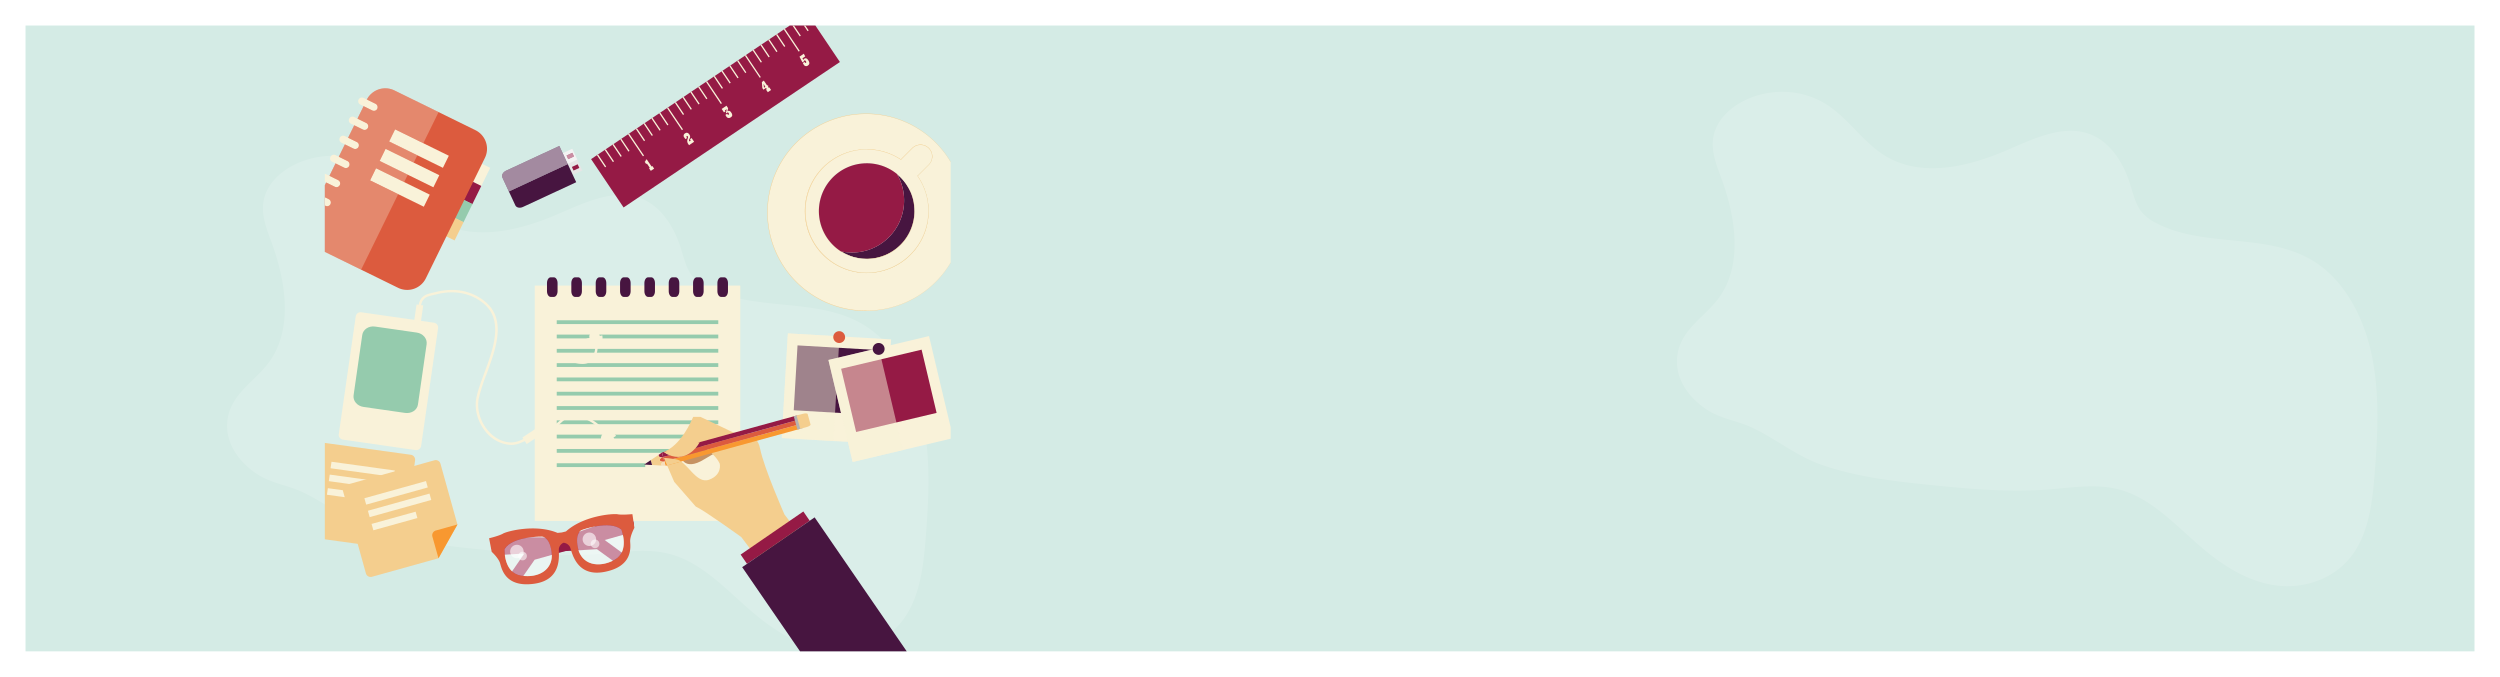 <svg xmlns="http://www.w3.org/2000/svg" xmlns:xlink="http://www.w3.org/1999/xlink" width="1470" height="398" viewBox="0 0 1470 398">
  <defs>
    <filter id="Rectangle_1880" x="0" y="0" width="1470" height="398" filterUnits="userSpaceOnUse">
      <feOffset input="SourceAlpha"/>
      <feGaussianBlur stdDeviation="5" result="blur"/>
      <feFlood flood-opacity="0.2"/>
      <feComposite operator="in" in2="blur"/>
      <feComposite in="SourceGraphic"/>
    </filter>
    <clipPath id="clip-path">
      <rect id="Rectangle_2012" data-name="Rectangle 2012" width="368" height="368"/>
    </clipPath>
  </defs>
  <g id="عرض_سعر" data-name="عرض سعر" transform="translate(-3667 -3005)">
    <g transform="matrix(1, 0, 0, 1, 3667, 3005)" filter="url(#Rectangle_1880)">
      <rect id="Rectangle_1880-2" data-name="Rectangle 1880" width="1440" height="368" transform="translate(15 15)" fill="rgba(87,176,154,0.25)"/>
    </g>
    <path id="Path_47357" data-name="Path 47357" d="M74.366,178.385c14.5-19.893,9.713-48.288,1.333-70.911-2.807-7.573-6-15.583-4.54-23.822,1.777-10.072,10.132-17.619,18.815-21.73,15.831-7.491,34.531-6.3,48.692,3.144,12.22,8.147,20.822,21.685,33.28,29.443,20.848,12.979,47.914,7.18,71.118-2.729,16.416-7.01,34.4-16.038,50.4-9.565,11.257,4.555,18.838,16.149,22.826,28.543,1.926,5.984,3.274,12.479,7.11,17.164a26.245,26.245,0,0,0,8.395,6.347c28.288,14.812,64.675,5.555,92.1,22.082,18.515,11.161,30.039,32.821,34.828,55.591s3.6,46.807,1.7,70.433c-1.355,16.79-3.5,34.731-13.594,47.925-10.676,13.953-28.569,19.5-44.57,17.312s-30.343-11.087-42.9-21.678c-15.69-13.239-30.136-29.854-49.662-34.876-13.3-3.422-27.425-1-41.249.07-23.107,1.785-46.133-.27-69.018-2.592-21.907-2.222-43.967-4.7-64.715-11.987-14.683-5.155-26.322-14.9-40.145-21.556-9.01-4.34-18.923-5.347-27.4-10.954C56.7,237.134,47.237,224.9,50.307,210.216,53.207,196.263,66.671,188.942,74.366,178.385Z" transform="translate(3750.826 3039.599)" fill="#fff" opacity="0.15"/>
    <g id="hg" transform="translate(3858 3020)">
      <g id="Group_40384" data-name="Group 40384" clip-path="url(#clip-path)">
        <g id="Group_40337" data-name="Group 40337" transform="translate(156.551 -6.974)">
          <rect id="Rectangle_1954" data-name="Rectangle 1954" width="153.275" height="34.259" transform="translate(0 85.527) rotate(-33.916)" fill="#951a45"/>
          <g id="Group_40310" data-name="Group 40310" transform="translate(3.434 82.784)">
            <rect id="Rectangle_1955" data-name="Rectangle 1955" width="0.766" height="8.611" transform="matrix(0.83, -0.558, 0.558, 0.83, 0, 0.427)" fill="#f9f2d9"/>
          </g>
          <g id="Group_40311" data-name="Group 40311" transform="translate(8.026 79.703)">
            <rect id="Rectangle_1956" data-name="Rectangle 1956" width="0.766" height="8.611" transform="matrix(0.829, -0.559, 0.559, 0.829, 0, 0.428)" fill="#f9f2d9"/>
          </g>
          <g id="Group_40312" data-name="Group 40312" transform="translate(12.588 76.629)">
            <rect id="Rectangle_1957" data-name="Rectangle 1957" width="0.766" height="8.611" transform="matrix(0.829, -0.559, 0.559, 0.829, 0, 0.428)" fill="#f9f2d9"/>
          </g>
          <g id="Group_40313" data-name="Group 40313" transform="translate(17.163 73.56)">
            <path id="Path_47218" data-name="Path 47218" d="M572.354,224.44l-.643.429L566.9,217.7l.644-.4Z" transform="translate(-566.9 -217.3)" fill="#f9f2d9"/>
          </g>
          <g id="Group_40314" data-name="Group 40314" transform="translate(21.722 70.47)">
            <rect id="Rectangle_1958" data-name="Rectangle 1958" width="0.766" height="15.689" transform="matrix(0.828, -0.56, 0.56, 0.828, 0, 0.429)" fill="#f9f2d9"/>
          </g>
          <g id="Group_40315" data-name="Group 40315" transform="translate(26.321 67.395)">
            <rect id="Rectangle_1959" data-name="Rectangle 1959" width="0.766" height="8.611" transform="translate(0 0.427) rotate(-33.89)" fill="#f9f2d9"/>
          </g>
          <g id="Group_40316" data-name="Group 40316" transform="translate(30.916 64.305)">
            <rect id="Rectangle_1960" data-name="Rectangle 1960" width="0.766" height="8.611" transform="translate(0 0.427) rotate(-33.862)" fill="#f9f2d9"/>
          </g>
          <g id="Group_40317" data-name="Group 40317" transform="translate(35.479 61.229)">
            <rect id="Rectangle_1961" data-name="Rectangle 1961" width="0.766" height="8.611" transform="translate(0 0.427) rotate(-33.911)" fill="#f9f2d9"/>
          </g>
          <g id="Group_40318" data-name="Group 40318" transform="translate(40.061 58.135)">
            <rect id="Rectangle_1962" data-name="Rectangle 1962" width="0.766" height="8.611" transform="translate(0 0.427) rotate(-33.878)" fill="#f9f2d9"/>
          </g>
          <g id="Group_40319" data-name="Group 40319" transform="translate(44.631 55.067)">
            <rect id="Rectangle_1963" data-name="Rectangle 1963" width="0.766" height="15.689" transform="matrix(0.828, -0.56, 0.56, 0.828, 0, 0.429)" fill="#f9f2d9"/>
          </g>
          <g id="Group_40320" data-name="Group 40320" transform="translate(49.241 51.976)">
            <rect id="Rectangle_1964" data-name="Rectangle 1964" width="0.766" height="8.611" transform="matrix(0.83, -0.558, 0.558, 0.83, 0, 0.427)" fill="#f9f2d9"/>
          </g>
          <g id="Group_40321" data-name="Group 40321" transform="translate(53.808 48.921)">
            <rect id="Rectangle_1965" data-name="Rectangle 1965" width="0.766" height="8.611" transform="matrix(0.829, -0.559, 0.559, 0.829, 0, 0.428)" fill="#f9f2d9"/>
          </g>
          <g id="Group_40322" data-name="Group 40322" transform="translate(58.392 45.825)">
            <rect id="Rectangle_1966" data-name="Rectangle 1966" width="0.766" height="8.611" transform="translate(0 0.427) rotate(-33.911)" fill="#f9f2d9"/>
          </g>
          <g id="Group_40323" data-name="Group 40323" transform="translate(62.963 42.754)">
            <rect id="Rectangle_1967" data-name="Rectangle 1967" width="0.766" height="8.611" transform="translate(0 0.427) rotate(-33.911)" fill="#f9f2d9"/>
          </g>
          <g id="Group_40324" data-name="Group 40324" transform="translate(67.555 39.672)">
            <rect id="Rectangle_1968" data-name="Rectangle 1968" width="0.766" height="15.689" transform="translate(0 0.427) rotate(-33.87)" fill="#f9f2d9"/>
          </g>
          <g id="Group_40325" data-name="Group 40325" transform="translate(72.136 36.605)">
            <path id="Path_47219" data-name="Path 47219" d="M751.724,103.84l-.643.429-4.78-7.14.613-.429Z" transform="translate(-746.3 -96.7)" fill="#f9f2d9"/>
          </g>
          <g id="Group_40326" data-name="Group 40326" transform="translate(76.668 33.51)">
            <rect id="Rectangle_1969" data-name="Rectangle 1969" width="0.766" height="8.611" transform="matrix(0.828, -0.56, 0.56, 0.828, 0, 0.429)" fill="#f9f2d9"/>
          </g>
          <g id="Group_40327" data-name="Group 40327" transform="translate(81.291 30.439)">
            <rect id="Rectangle_1970" data-name="Rectangle 1970" width="0.766" height="8.611" transform="matrix(0.829, -0.559, 0.559, 0.829, 0, 0.428)" fill="#f9f2d9"/>
          </g>
          <g id="Group_40328" data-name="Group 40328" transform="translate(85.864 27.351)">
            <path id="Path_47220" data-name="Path 47220" d="M796.524,73.67l-.613.429-4.811-7.17.613-.429Z" transform="translate(-791.1 -66.5)" fill="#f9f2d9"/>
          </g>
          <g id="Group_40329" data-name="Group 40329" transform="translate(90.43 24.287)">
            <path id="Path_47221" data-name="Path 47221" d="M815.377,69.523l-.613.4L806,56.929l.644-.429Z" transform="translate(-806 -56.5)" fill="#f9f2d9"/>
          </g>
          <g id="Group_40330" data-name="Group 40330" transform="translate(95.026 21.192)">
            <path id="Path_47222" data-name="Path 47222" d="M826.424,53.57l-.613.429L821,46.829l.613-.429Z" transform="translate(-821 -46.4)" fill="#f9f2d9"/>
          </g>
          <g id="Group_40331" data-name="Group 40331" transform="translate(99.603 18.117)">
            <rect id="Rectangle_1971" data-name="Rectangle 1971" width="0.766" height="8.611" transform="translate(0 0.427) rotate(-33.898)" fill="#f9f2d9"/>
          </g>
          <g id="Group_40332" data-name="Group 40332" transform="translate(104.17 15.019)">
            <rect id="Rectangle_1972" data-name="Rectangle 1972" width="0.766" height="8.611" transform="translate(0 0.427) rotate(-33.903)" fill="#f9f2d9"/>
          </g>
          <g id="Group_40333" data-name="Group 40333" transform="translate(108.761 11.966)">
            <rect id="Rectangle_1973" data-name="Rectangle 1973" width="0.766" height="8.611" transform="translate(0 0.427) rotate(-33.874)" fill="#f9f2d9"/>
          </g>
          <g id="Group_40334" data-name="Group 40334" transform="translate(113.331 8.886)">
            <rect id="Rectangle_1974" data-name="Rectangle 1974" width="0.766" height="15.689" transform="translate(0 0.427) rotate(-33.89)" fill="#f9f2d9"/>
          </g>
          <g id="Group_40335" data-name="Group 40335" transform="translate(117.893 5.81)">
            <rect id="Rectangle_1975" data-name="Rectangle 1975" width="0.766" height="8.611" transform="matrix(0.829, -0.559, 0.559, 0.829, 0, 0.428)" fill="#f9f2d9"/>
          </g>
          <g id="Group_40336" data-name="Group 40336" transform="translate(122.502 2.732)">
            <rect id="Rectangle_1976" data-name="Rectangle 1976" width="0.766" height="8.611" transform="matrix(0.829, -0.559, 0.559, 0.829, 0, 0.428)" fill="#f9f2d9"/>
          </g>
          <path id="Path_47223" data-name="Path 47223" d="M614.926,256.8l2.85,4.229.46-.306,1.042,1.532-1.961,1.318-1.042-1.532.429-.276-1.685-2.482-.429.276-.889-1.318a1.212,1.212,0,0,0,.674-1.1Z" transform="translate(-582.196 -171.136)" fill="#f9f2d9"/>
          <path id="Path_47224" data-name="Path 47224" d="M693.2,208.912l1.471,2.206-2.972,2.022-.429-.613a3.2,3.2,0,0,1-.429-3.064c.276-.7.337-1.2.153-1.44-.184-.306-.4-.368-.643-.214-.245.184-.276.429-.061.735a1.438,1.438,0,0,0,.306.337l-.981.674a9.753,9.753,0,0,1-.674-.889,1.578,1.578,0,0,1,.4-2.482c.95-.643,1.808-.429,2.543.674a2.14,2.14,0,0,1,.153,2.359,1.925,1.925,0,0,0-.245,1.716l.919-.613-.49-.7Z" transform="translate(-634.083 -135.78)" fill="#f9f2d9"/>
          <path id="Path_47225" data-name="Path 47225" d="M764.319,153.9l.981,1.471-.4,1.839.092-.061c.735-.49,1.41-.276,2.053.674a2.93,2.93,0,0,1,.674,1.716,1.656,1.656,0,0,1-.919,1.2,1.683,1.683,0,0,1-2.6-.552,5.028,5.028,0,0,1-.49-.889l.981-.674.061.092c.306.46.613.613.889.429.245-.184.245-.46-.031-.858-.276-.429-.552-.552-.8-.368a.4.4,0,0,0-.153.337l-.7.031.521-2.359-1.072.735.368.552-.919.613L761.5,155.8Z" transform="translate(-684.707 -99.767)" fill="#f9f2d9"/>
          <path id="Path_47226" data-name="Path 47226" d="M839.764,105.7l1.992,2.942.368-.245.4.582-.368.245.46.7.368-.245,1.042,1.532-1.931,1.318L841.051,111l.46-.306-.46-.7-1.532,1.042-.643-.95-.276-3.555Zm.858,3.677-1.011-1.777.245,2.3Z" transform="translate(-738.181 -66.337)" fill="#f9f2d9"/>
          <path id="Path_47227" data-name="Path 47227" d="M913.343,54.1l.827,1.593-1.624,1.1.552,1.042a1.207,1.207,0,0,1,.521-.766c.8-.552,1.563-.276,2.268.766.95,1.41.95,2.451-.031,3.126a1.619,1.619,0,0,1-2.543-.4,3.527,3.527,0,0,1-.46-.889l-.061-.123.981-.674a2.044,2.044,0,0,0,.184.368c.184.276.4.337.613.215.276-.184.276-.521-.031-.981-.306-.429-.582-.582-.858-.4a.8.8,0,0,0-.276.552l-.889.552-1.716-3.34Z" transform="translate(-788.257 -30.549)" fill="#f9f2d9"/>
        </g>
        <g id="Group_40339" data-name="Group 40339" transform="translate(123.429 148.066)">
          <rect id="Rectangle_1977" data-name="Rectangle 1977" width="120.855" height="138.413" transform="translate(0 4.842)" fill="#f9f2d9"/>
          <g id="Group_40338" data-name="Group 40338" transform="translate(7.201)">
            <path id="Path_47228" data-name="Path 47228" d="M432.52,491.351c0,1.869-.981,3.371-2.176,3.371h-1.869c-1.2,0-2.176-1.5-2.176-3.371v-4.78c0-1.869.981-3.371,2.176-3.371h1.869c1.2,0,2.176,1.5,2.176,3.371Z" transform="translate(-426.3 -483.2)" fill="#471540"/>
            <path id="Path_47229" data-name="Path 47229" d="M479.22,491.351c0,1.869-.981,3.371-2.176,3.371h-1.869c-1.2,0-2.176-1.5-2.176-3.371v-4.78c0-1.869.981-3.371,2.176-3.371h1.869c1.2,0,2.176,1.5,2.176,3.371Z" transform="translate(-458.69 -483.2)" fill="#471540"/>
            <path id="Path_47230" data-name="Path 47230" d="M526.021,491.351c0,1.869-.981,3.371-2.176,3.371h-1.869c-1.2,0-2.176-1.5-2.176-3.371v-4.78c0-1.869.981-3.371,2.176-3.371h1.869c1.2,0,2.176,1.5,2.176,3.371Z" transform="translate(-491.149 -483.2)" fill="#471540"/>
            <path id="Path_47231" data-name="Path 47231" d="M572.721,491.351c0,1.869-.981,3.371-2.176,3.371h-1.869c-1.2,0-2.176-1.5-2.176-3.371v-4.78c0-1.869.981-3.371,2.176-3.371h1.869c1.2,0,2.176,1.5,2.176,3.371Z" transform="translate(-523.539 -483.2)" fill="#471540"/>
            <path id="Path_47232" data-name="Path 47232" d="M619.421,491.351c0,1.869-.981,3.371-2.176,3.371h-1.869c-1.2,0-2.176-1.5-2.176-3.371v-4.78c0-1.869.981-3.371,2.176-3.371h1.869c1.2,0,2.176,1.5,2.176,3.371Z" transform="translate(-555.929 -483.2)" fill="#471540"/>
            <path id="Path_47233" data-name="Path 47233" d="M666.121,491.351c0,1.869-.981,3.371-2.176,3.371h-1.869c-1.2,0-2.176-1.5-2.176-3.371v-4.78c0-1.869.981-3.371,2.176-3.371h1.869c1.2,0,2.176,1.5,2.176,3.371v4.78Z" transform="translate(-588.319 -483.2)" fill="#471540"/>
            <path id="Path_47234" data-name="Path 47234" d="M712.821,491.351c0,1.869-.981,3.371-2.176,3.371h-1.869c-1.2,0-2.176-1.5-2.176-3.371v-4.78c0-1.869.981-3.371,2.176-3.371h1.869c1.2,0,2.176,1.5,2.176,3.371Z" transform="translate(-620.708 -483.2)" fill="#471540"/>
            <path id="Path_47235" data-name="Path 47235" d="M759.521,491.351c0,1.869-.981,3.371-2.176,3.371h-1.869c-1.2,0-2.176-1.5-2.176-3.371v-4.78c0-1.869.981-3.371,2.176-3.371h1.869c1.2,0,2.176,1.5,2.176,3.371Z" transform="translate(-653.098 -483.2)" fill="#471540"/>
          </g>
          <rect id="Rectangle_1978" data-name="Rectangle 1978" width="94.993" height="2.237" transform="translate(12.931 25.25)" fill="#95cbad"/>
          <rect id="Rectangle_1979" data-name="Rectangle 1979" width="94.993" height="2.237" transform="translate(12.931 33.676)" fill="#95cbad"/>
          <rect id="Rectangle_1980" data-name="Rectangle 1980" width="94.993" height="2.237" transform="translate(12.931 42.073)" fill="#95cbad"/>
          <rect id="Rectangle_1981" data-name="Rectangle 1981" width="94.993" height="2.237" transform="translate(12.931 50.469)" fill="#95cbad"/>
          <rect id="Rectangle_1982" data-name="Rectangle 1982" width="94.993" height="2.237" transform="translate(12.931 58.895)" fill="#95cbad"/>
          <rect id="Rectangle_1983" data-name="Rectangle 1983" width="94.993" height="2.237" transform="translate(12.931 67.291)" fill="#95cbad"/>
          <rect id="Rectangle_1984" data-name="Rectangle 1984" width="94.993" height="2.237" transform="translate(12.931 75.718)" fill="#95cbad"/>
          <rect id="Rectangle_1985" data-name="Rectangle 1985" width="94.993" height="2.237" transform="translate(12.931 84.114)" fill="#95cbad"/>
          <rect id="Rectangle_1986" data-name="Rectangle 1986" width="94.993" height="2.237" transform="translate(12.931 92.51)" fill="#95cbad"/>
          <rect id="Rectangle_1987" data-name="Rectangle 1987" width="94.993" height="2.237" transform="translate(12.931 100.937)" fill="#95cbad"/>
          <rect id="Rectangle_1988" data-name="Rectangle 1988" width="52.031" height="2.237" transform="translate(12.931 109.333)" fill="#95cbad"/>
        </g>
        <g id="Group_40344" data-name="Group 40344" transform="translate(268.665 179.728)">
          <g id="Group_40341" data-name="Group 40341">
            <g id="Group_40340" data-name="Group 40340">
              <rect id="Rectangle_1989" data-name="Rectangle 1989" width="61.653" height="60.795" transform="translate(0 62.84) rotate(-86.659)" fill="#f9f2d9"/>
              <rect id="Rectangle_1990" data-name="Rectangle 1990" width="38.212" height="48.63" transform="translate(7.054 46.509) rotate(-86.657)" fill="#471540"/>
              <rect id="Rectangle_1991" data-name="Rectangle 1991" width="61.653" height="30.398" transform="translate(0.029 62.838) rotate(-86.658)" fill="#f9f2d9" opacity="0.5"/>
              <path id="Path_47236" data-name="Path 47236" d="M982.421,591.054a3.49,3.49,0,0,1-6.68-2.022,3.517,3.517,0,0,1,4.351-2.359A3.572,3.572,0,0,1,982.421,591.054Z" transform="translate(-945.302 -586.527)" fill="#dc5b3e"/>
            </g>
          </g>
          <g id="Group_40343" data-name="Group 40343" transform="translate(27.44 2.904)">
            <g id="Group_40342" data-name="Group 40342" transform="translate(0 0)">
              <rect id="Rectangle_1992" data-name="Rectangle 1992" width="60.795" height="61.653" transform="matrix(0.973, -0.231, 0.231, 0.973, 0, 14.019)" fill="#f9f2d9"/>
              <rect id="Rectangle_1993" data-name="Rectangle 1993" width="48.63" height="38.212" transform="matrix(0.973, -0.231, 0.231, 0.973, 7.477, 19.201)" fill="#951a45"/>
              <rect id="Rectangle_1994" data-name="Rectangle 1994" width="30.398" height="61.653" transform="matrix(0.973, -0.231, 0.231, 0.973, 0.025, 14.057)" fill="#f9f2d9" opacity="0.5"/>
              <path id="Path_47237" data-name="Path 47237" d="M1058.287,612.693a3.493,3.493,0,1,1-3.493-3.493A3.492,3.492,0,0,1,1058.287,612.693Z" transform="translate(-1025.258 -605.157)" fill="#471540"/>
            </g>
          </g>
        </g>
        <g id="Group_40345" data-name="Group 40345" transform="translate(104.202 70.815)">
          <path id="Path_47238" data-name="Path 47238" d="M469.072,266.309l5.608-2.6-2.972-6.4-5.608,2.6Zm3.83-4.137-3.371,1.563-.981-2.114,3.371-1.563Z" transform="translate(-427.476 -249.272)" fill="#e6e6e6"/>
          <rect id="Rectangle_1995" data-name="Rectangle 1995" width="3.738" height="2.329" transform="translate(41.064 12.352) rotate(-24.917)" fill="#951a45"/>
          <path id="Path_47239" data-name="Path 47239" d="M390.7,272.2l-2.972-6.4L353.1,281.887l3.83,8.243c.644,1.348,2.635,1.777,4.443.919l31.348-14.555Z" transform="translate(-349.102 -255.167)" fill="#471540"/>
          <path id="Path_47240" data-name="Path 47240" d="M456.5,239.2l2.942,6.343,5.608-2.6-2.942-6.343Zm5.638-.245.981,2.114-3.371,1.563-.981-2.114Z" transform="translate(-420.818 -234.915)" fill="#e6e6e6"/>
          <path id="Path_47241" data-name="Path 47241" d="M456.5,239.2l2.942,6.343,5.608-2.6-2.942-6.343Zm5.638-.245.981,2.114-3.371,1.563-.981-2.114Z" transform="translate(-420.818 -234.915)" fill="#fff" opacity="0.5"/>
          <rect id="Rectangle_1996" data-name="Rectangle 1996" width="3.738" height="2.329" transform="translate(37.927 5.625) rotate(-24.917)" fill="#951a45"/>
          <rect id="Rectangle_1997" data-name="Rectangle 1997" width="3.738" height="2.329" transform="translate(37.927 5.625) rotate(-24.917)" fill="#fff" opacity="0.5"/>
          <path id="Path_47242" data-name="Path 47242" d="M378.678,241.764l-2.942-6.343-1.992-4.321L342.4,245.655c-1.808.858-2.789,2.635-2.145,4.014l3.8,8.212Z" transform="translate(-340.054 -231.1)" fill="#471540"/>
          <path id="Path_47243" data-name="Path 47243" d="M378.678,241.764l-2.942-6.343-1.992-4.321L342.4,245.655c-1.808.858-2.789,2.635-2.145,4.014l3.8,8.212Z" transform="translate(-340.054 -231.1)" fill="#fff" opacity="0.5"/>
        </g>
        <g id="Group_40348" data-name="Group 40348" transform="translate(-13.411 36.928)">
          <g id="Group_40347" data-name="Group 40347" transform="translate(0 0.003)">
            <rect id="Rectangle_1998" data-name="Rectangle 1998" width="11.981" height="8.672" transform="translate(97.582 53.705) rotate(-63.865)" fill="#f9f2d9"/>
            <rect id="Rectangle_1999" data-name="Rectangle 1999" width="11.981" height="8.672" transform="translate(92.348 64.335) rotate(-63.863)" fill="#951a45"/>
            <rect id="Rectangle_2000" data-name="Rectangle 2000" width="11.981" height="8.672" transform="translate(87.151 74.977) rotate(-63.863)" fill="#95cbad"/>
            <rect id="Rectangle_2001" data-name="Rectangle 2001" width="11.981" height="8.672" transform="translate(81.926 85.626) rotate(-63.865)" fill="#f4ce8e"/>
            <path id="Path_47244" data-name="Path 47244" d="M33.656,232.208a12.23,12.23,0,0,1-16.363,5.608L-30.3,214.466A12.192,12.192,0,0,1-35.872,198.1L-1.185,127.38a12.23,12.23,0,0,1,16.363-5.608l47.588,23.35a12.192,12.192,0,0,1,5.577,16.363Z" transform="translate(39.171 -120.522)" fill="#dc5b3e"/>
            <rect id="Rectangle_2002" data-name="Rectangle 2002" width="7.906" height="35.178" transform="translate(51.251 31.25) rotate(-63.865)" fill="#f9f2d9"/>
            <rect id="Rectangle_2003" data-name="Rectangle 2003" width="7.906" height="35.178" transform="translate(45.656 42.694) rotate(-63.865)" fill="#f9f2d9"/>
            <rect id="Rectangle_2004" data-name="Rectangle 2004" width="7.906" height="35.178" transform="translate(40.034 54.125) rotate(-63.865)" fill="#f9f2d9"/>
            <g id="Group_40346" data-name="Group 40346" transform="translate(0 5.41)">
              <path id="Path_47245" data-name="Path 47245" d="M75.239,144.8a2.155,2.155,0,0,1-2.911.981l-7.078-3.493a2.155,2.155,0,0,1-.981-2.911h0a2.182,2.182,0,0,1,2.911-.981l7.078,3.493a2.218,2.218,0,0,1,.981,2.911Z" transform="translate(-31.002 -138.179)" fill="#f9f2d9"/>
              <path id="Path_47246" data-name="Path 47246" d="M57.239,181.443a2.155,2.155,0,0,1-2.911.981l-7.078-3.463a2.155,2.155,0,0,1-.981-2.911h0a2.155,2.155,0,0,1,2.911-.981l7.078,3.493a2.146,2.146,0,0,1,.981,2.88Z" transform="translate(-18.518 -163.602)" fill="#f9f2d9"/>
              <path id="Path_47247" data-name="Path 47247" d="M39.239,218.043a2.155,2.155,0,0,1-2.911.981l-7.078-3.463a2.155,2.155,0,0,1-.981-2.911h0a2.155,2.155,0,0,1,2.911-.981l7.078,3.493a2.121,2.121,0,0,1,.981,2.88Z" transform="translate(-6.033 -188.987)" fill="#f9f2d9"/>
              <path id="Path_47248" data-name="Path 47248" d="M21.339,254.574a2.155,2.155,0,0,1-2.911.981l-7.078-3.493a2.155,2.155,0,0,1-.981-2.911h0a2.155,2.155,0,0,1,2.911-.981l7.078,3.493a2.191,2.191,0,0,1,.981,2.911Z" transform="translate(6.382 -214.303)" fill="#f9f2d9"/>
              <path id="Path_47249" data-name="Path 47249" d="M3.339,291.174a2.155,2.155,0,0,1-2.911.981l-7.078-3.493a2.155,2.155,0,0,1-.981-2.911h0a2.155,2.155,0,0,1,2.911-.981l7.078,3.493a2.164,2.164,0,0,1,.981,2.911Z" transform="translate(18.866 -239.687)" fill="#f9f2d9"/>
              <path id="Path_47250" data-name="Path 47250" d="M-14.561,327.8a2.155,2.155,0,0,1-2.911.981l-7.078-3.493a2.155,2.155,0,0,1-.981-2.911h0a2.181,2.181,0,0,1,2.911-.981l7.078,3.493a2.181,2.181,0,0,1,.981,2.911Z" transform="translate(31.281 -265.102)" fill="#f9f2d9"/>
              <path id="Path_47251" data-name="Path 47251" d="M-32.561,364.4a2.155,2.155,0,0,1-2.911.981l-7.078-3.493a2.155,2.155,0,0,1-.981-2.911h0A2.182,2.182,0,0,1-40.62,358l7.078,3.493a2.182,2.182,0,0,1,.981,2.911Z" transform="translate(43.765 -290.487)" fill="#f9f2d9"/>
            </g>
          </g>
          <path id="Path_47252" data-name="Path 47252" d="M-1.189,127.127l5.148,2.513a2.172,2.172,0,1,1-1.93,3.892l-5.148-2.513L-6.7,138.342l5.148,2.513a2.155,2.155,0,0,1,.981,2.911,2.155,2.155,0,0,1-2.911.981l-5.148-2.513-3.585,7.324,5.148,2.513a2.155,2.155,0,0,1,.981,2.911A2.155,2.155,0,0,1-9,155.962l-5.117-2.513-3.585,7.324,5.148,2.513a2.155,2.155,0,0,1,.981,2.911,2.155,2.155,0,0,1-2.911.981l-5.148-2.513-3.585,7.324,5.148,2.513a2.155,2.155,0,0,1,.981,2.911,2.155,2.155,0,0,1-2.911.981l-5.148-2.513-3.585,7.324,5.148,2.513a2.155,2.155,0,0,1,.981,2.911,2.155,2.155,0,0,1-2.911.981l-5.148-2.513-3.585,7.324,5.148,2.513a2.155,2.155,0,0,1,.981,2.911,2.155,2.155,0,0,1-2.911.981l-5.148-2.513a12.243,12.243,0,0,0,5.7,16.149L-4.56,227.176l21.787-44.4L.68,174.654,4.2,167.545l16.547,8.12,2.145-4.351-16.547-8.12,3.493-7.109L26.39,164.2l2.145-4.351-16.547-8.12,3.493-7.078,16.547,8.12,8.978-18.294L15.082,121.765A12.243,12.243,0,0,0-1.189,127.127Z" transform="translate(39.298 -120.512)" fill="#f9f2d9" opacity="0.3"/>
        </g>
        <g id="Group_40355" data-name="Group 40355" transform="translate(-12.835 245.054)">
          <g id="Group_40351" data-name="Group 40351">
            <g id="Group_40350" data-name="Group 40350">
              <g id="Group_40349" data-name="Group 40349">
                <path id="Path_47253" data-name="Path 47253" d="M21.509,807.063l-53.2-7.324A2.935,2.935,0,0,0-35,802.252l-6.864,49.794a2.935,2.935,0,0,0,2.513,3.309L.794,860.9l18.171-13.82,5.056-36.71A2.957,2.957,0,0,0,21.509,807.063Z" transform="translate(41.887 -799.713)" fill="#f4ce8e"/>
                <path id="Path_47254" data-name="Path 47254" d="M115.471,950.148l-13.084-1.808a2.919,2.919,0,0,0-3.309,2.513L97.3,963.967Z" transform="translate(-54.649 -902.778)" fill="#f89830"/>
              </g>
              <path id="Path_47255" data-name="Path 47255" d="M48.231,846.078,11,840.93l.552-3.83,37.231,5.148Z" transform="translate(5.206 -825.644)" fill="#f9f2d9"/>
              <rect id="Rectangle_2005" data-name="Rectangle 2005" width="3.892" height="37.599" transform="translate(15.18 22.866) rotate(-82.143)" fill="#f9f2d9"/>
              <path id="Path_47256" data-name="Path 47256" d="M30.629,895.338,4,891.661l.552-3.861,26.6,3.677Z" transform="translate(10.061 -860.808)" fill="#f9f2d9"/>
            </g>
          </g>
          <g id="Group_40354" data-name="Group 40354" transform="translate(23.394 10.493)">
            <g id="Group_40353" data-name="Group 40353" transform="translate(0)">
              <g id="Group_40352" data-name="Group 40352">
                <path id="Path_47257" data-name="Path 47257" d="M88.339,834.061l-51.725,14.4a2.944,2.944,0,0,0-2.053,3.616l13.483,48.446a2.9,2.9,0,0,0,3.616,2.022l39.008-10.878,11.185-19.887-9.959-35.7A2.859,2.859,0,0,0,88.339,834.061Z" transform="translate(-34.456 -833.956)" fill="#f4ce8e"/>
                <path id="Path_47258" data-name="Path 47258" d="M220.931,957.4l-12.717,3.555a2.944,2.944,0,0,0-2.053,3.616l3.585,12.747Z" transform="translate(-153.473 -919.573)" fill="#f89830"/>
              </g>
              <rect id="Rectangle_2006" data-name="Rectangle 2006" width="37.599" height="3.892" transform="translate(12.705 22.418) rotate(-15.569)" fill="#f9f2d9"/>
              <rect id="Rectangle_2007" data-name="Rectangle 2007" width="37.599" height="3.892" transform="translate(14.766 29.767) rotate(-15.569)" fill="#f9f2d9"/>
              <path id="Path_47259" data-name="Path 47259" d="M116.635,936.638l-25.893,7.2L89.7,940.1l25.893-7.2Z" transform="translate(-72.772 -902.581)" fill="#f9f2d9"/>
            </g>
          </g>
        </g>
        <g id="Group_40366" data-name="Group 40366" transform="translate(187.779 228.068)">
          <g id="Group_40365" data-name="Group 40365">
            <path id="Path_47260" data-name="Path 47260" d="M681.9,793.189s1.716,10.265,14.341,2.329c12.594-7.937,9.469-2.145,9.469-2.145L704.147,782.8l-11.552-3.4Z" transform="translate(-660.726 -768.638)" fill="#c69262"/>
            <path id="Path_47261" data-name="Path 47261" d="M721.478,808.325s-12.043-27.272-14.31-38.641-12.472-8.028-12.472-8.028l-22.614-10.725-4.259-.031c-8.672,19.8-18.2,20.255-17.191,20.9,12.472,7.906,19.887-4.321,19.887-4.321,9.928,3.646,12.9,10.97,12.9,10.97s1.593,6.5-6.22,9.407c-7.814,2.88-12.9-10.97-19.519-11.981s-7.078-.766-7.078-.766l6.037,14,12.655,14.525c4.933,2.176,26.782,17.957,26.782,17.957l4.688,6.19,33.4,56.934,28.866-22.461Z" transform="translate(-638.988 -748.871)" fill="#f4ce8e"/>
            <g id="Group_40356" data-name="Group 40356" transform="translate(56.714 57.677)">
              <rect id="Rectangle_2008" data-name="Rectangle 2008" width="44.738" height="6.619" transform="translate(0 25.344) rotate(-34.505)" fill="#951a45"/>
              <rect id="Rectangle_2009" data-name="Rectangle 2009" width="51.694" height="96.433" transform="translate(0.904 32.748) rotate(-34.505)" fill="#471540"/>
            </g>
            <g id="Group_40360" data-name="Group 40360">
              <g id="Group_40359" data-name="Group 40359" transform="translate(0 1.263)">
                <path id="Path_47262" data-name="Path 47262" d="M651.153,836.4c-.061.031-.123.031-.153.061.031-.031.092-.031.153-.061Z" transform="translate(-639.294 -809.434)" fill="#f4ce8e"/>
                <path id="Path_47263" data-name="Path 47263" d="M648.853,827.9h0a1.326,1.326,0,0,0-.153.031.333.333,0,0,0,.153-.031Z" transform="translate(-637.699 -803.539)" fill="#f4ce8e"/>
                <path id="Path_47264" data-name="Path 47264" d="M653.8,844.9Z" transform="translate(-641.236 -815.33)" fill="#f4ce8e"/>
                <path id="Path_47265" data-name="Path 47265" d="M646.8,819.4Z" transform="translate(-636.381 -797.644)" fill="#f4ce8e"/>
                <path id="Path_47266" data-name="Path 47266" d="M653.8,844.9h0Z" transform="translate(-641.236 -815.33)" fill="#f4ce8e"/>
                <path id="Path_47267" data-name="Path 47267" d="M653.8,844.9Z" transform="translate(-641.236 -815.33)" fill="#f4ce8e"/>
                <path id="Path_47268" data-name="Path 47268" d="M651.5,836.4Z" transform="translate(-639.641 -809.434)" fill="#f4ce8e"/>
                <path id="Path_47269" data-name="Path 47269" d="M651.5,836.4Z" transform="translate(-639.641 -809.434)" fill="#dc5b3e"/>
                <path id="Path_47270" data-name="Path 47270" d="M649.2,827.948Z" transform="translate(-638.046 -803.556)" fill="#dc5b3e"/>
                <path id="Path_47271" data-name="Path 47271" d="M646.8,819.4Z" transform="translate(-636.381 -797.644)" fill="#951a45"/>
                <path id="Path_47272" data-name="Path 47272" d="M646.8,819.5Z" transform="translate(-636.381 -797.713)" fill="#951a45"/>
                <path id="Path_47273" data-name="Path 47273" d="M649.2,827.9Z" transform="translate(-638.046 -803.539)" fill="#951a45"/>
                <path id="Path_47274" data-name="Path 47274" d="M652.2,839h0l-.7-2.6h0Z" transform="translate(-639.641 -809.434)" fill="#f4ce8e"/>
                <path id="Path_47275" data-name="Path 47275" d="M649.9,830.5h0l-.7-2.6h0Z" transform="translate(-638.046 -803.539)" fill="#dc5b3e"/>
                <g id="Group_40357" data-name="Group 40357" transform="translate(8.463)">
                  <path id="Path_47276" data-name="Path 47276" d="M651.5,787.156l.7,2.6h.031L731.416,768l-.7-2.6Z" transform="translate(-648.105 -760.191)" fill="#f89830"/>
                  <path id="Path_47277" data-name="Path 47277" d="M649.2,778.656l.7,2.6h0L729.116,759.5l-.735-2.6Z" transform="translate(-646.509 -754.295)" fill="#dc5b3e"/>
                  <path id="Path_47278" data-name="Path 47278" d="M646.831,770.156l.7,2.6h0L726.716,751l-.7-2.6L646.8,770.156Z" transform="translate(-644.845 -748.4)" fill="#951a45"/>
                  <path id="Path_47279" data-name="Path 47279" d="M647.071,836.4a1.324,1.324,0,0,0-.153.031c-1.164.337-1.961,1.164-1.777,1.9a1.166,1.166,0,0,0,.4.552l2.206.123h0Z" transform="translate(-643.675 -809.434)" fill="#f6debc"/>
                  <path id="Path_47280" data-name="Path 47280" d="M644.771,828a1.329,1.329,0,0,0-.153.031c-1.164.337-1.961,1.164-1.777,1.869s1.318,1.042,2.482.7a.234.234,0,0,0,.153-.061Z" transform="translate(-642.08 -803.608)" fill="#dc5b3e"/>
                  <path id="Path_47281" data-name="Path 47281" d="M642.375,819.5h0l-1.839,1.256a1.045,1.045,0,0,0-.092.674c.184.7,1.318,1.042,2.482.7.061-.031.123-.031.153-.061Z" transform="translate(-640.419 -797.713)" fill="#951a45"/>
                </g>
                <path id="Path_47282" data-name="Path 47282" d="M647.6,822l-.7-2.6h0l.7,2.6Z" transform="translate(-636.451 -797.644)" fill="#951a45"/>
                <g id="Group_40358" data-name="Group 40358" transform="translate(0 23.043)">
                  <path id="Path_47283" data-name="Path 47283" d="M631.827,830a.824.824,0,0,1-.4-.552c-.184-.7.582-1.563,1.777-1.9-1.164.337-2.268,0-2.482-.7-.184-.7.582-1.563,1.777-1.869-1.164.337-2.268,0-2.482-.7a.881.881,0,0,1,.092-.674l-4.811,3.187.8,2.85Z" transform="translate(-621.47 -823.6)" fill="#f4ce8e"/>
                  <path id="Path_47284" data-name="Path 47284" d="M617.427,836.88l-.8-2.88-3.83,2.6Z" transform="translate(-612.8 -830.813)" fill="#471540"/>
                </g>
              </g>
              <rect id="Rectangle_2010" data-name="Rectangle 2010" width="3.279" height="8.09" transform="translate(87.953 1.728) rotate(-15.368)" fill="#b3b3b3"/>
              <path id="Path_47285" data-name="Path 47285" d="M907.376,753.356l3.739-1.011c1.41-.4,2.451-1.073,2.3-1.563l-1.685-6.1c-.123-.46-1.379-.552-2.788-.153l-3.738,1.011Z" transform="translate(-815.601 -744.279)" fill="#f4ce8e"/>
            </g>
            <g id="Group_40361" data-name="Group 40361" transform="translate(11.569 16.952)">
              <path id="Path_47286" data-name="Path 47286" d="M657.879,830.607c-6.619-1.011-7.078-.766-7.078-.766l1.869,4.351,8.243-2.268A7.347,7.347,0,0,0,657.879,830.607Z" transform="translate(-650.724 -820.556)" fill="#f4ce8e"/>
              <path id="Path_47287" data-name="Path 47287" d="M671.588,799.6l-20.9,5.73c-.153.092-.184.184-.061.245,12.472,7.906,19.918-4.321,19.948-4.29C670.792,800.887,671.466,799.784,671.588,799.6Z" transform="translate(-650.553 -799.6)" fill="#f4ce8e"/>
            </g>
            <g id="Group_40362" data-name="Group 40362" transform="translate(28.808 15.87)">
              <path id="Path_47288" data-name="Path 47288" d="M707.36,796.631a1.243,1.243,0,0,0-.153.276.233.233,0,0,0-.061.123c-.123.214.184-.184,0,0a1.148,1.148,0,0,0,1.624,1.624l.153-.153c-.245.215-.031.031,0,0a3.355,3.355,0,0,1,.46-.245,1.113,1.113,0,0,0,.4-1.563,1.139,1.139,0,0,0-.674-.521,1.279,1.279,0,0,0-.889.123,4.432,4.432,0,0,0-1.073.735l1.624,1.624a5.29,5.29,0,0,0,.582-.858,1.146,1.146,0,0,0-.4-1.563,1.168,1.168,0,0,0-1.593.4Z" transform="translate(-706.812 -796.07)" fill="#f4ce8e"/>
            </g>
            <g id="Group_40363" data-name="Group 40363" transform="translate(17.737 15.693)">
              <path id="Path_47289" data-name="Path 47289" d="M683.649,795.586c-.8.337-1.5.735-2.268,1.134.582.337,1.134.643,1.716.981v-.337a1.156,1.156,0,0,0-1.716-.981,13.162,13.162,0,0,0-1.532,1.134c.521.123,1.042.276,1.563.4a.768.768,0,0,0-.123-.215,1.139,1.139,0,0,0-1.563-.4,7.283,7.283,0,0,1-1.563.735c.368.643.735,1.256,1.1,1.9.123-.184.276-.337.4-.521a1.138,1.138,0,0,0-1.379-1.777,16.652,16.652,0,0,1-2.574,1.256c.368.643.735,1.256,1.1,1.9a2.474,2.474,0,0,1,.8-.8c1.011-.827-.306-2.451-1.379-1.777a8.177,8.177,0,0,1-2.176.981c.368.643.735,1.256,1.1,1.9a5.5,5.5,0,0,0,.613-.582,1.142,1.142,0,0,0-1.1-1.9,15.269,15.269,0,0,0-3.463,1.532c-1.226.8-.092,2.758,1.164,1.961a14.634,14.634,0,0,1,2.911-1.318c-.368-.643-.735-1.256-1.1-1.9a5.507,5.507,0,0,0-.613.582,1.143,1.143,0,0,0,1.1,1.9,11.354,11.354,0,0,0,2.727-1.2c-.46-.582-.919-1.2-1.379-1.777a2.475,2.475,0,0,0-.8.8c-.643.8-.092,2.3,1.1,1.9a20.714,20.714,0,0,0,3.126-1.471c-.46-.582-.919-1.2-1.379-1.777-.123.184-.276.337-.4.521-.643.827-.092,2.268,1.1,1.9a9.225,9.225,0,0,0,2.084-.981c-.521-.123-1.042-.276-1.563-.4a.494.494,0,0,0,.122.214,1.139,1.139,0,0,0,1.563.4,13.169,13.169,0,0,1,1.532-1.134c-.582-.337-1.134-.643-1.716-.981v.337a1.15,1.15,0,0,0,1.716.981c.582-.306.766-.766,1.318-1.073,1.379-.582,1.164-2.6-.184-2.053Z" transform="translate(-670.682 -795.492)" fill="#f4ce8e"/>
            </g>
            <g id="Group_40364" data-name="Group 40364" transform="translate(12.703 19.76)">
              <path id="Path_47290" data-name="Path 47290" d="M663,809.081c-1.41-.8-2.942.061-4.167.858-1.042.674-.4,2.543.889,2.084a3.166,3.166,0,0,0,1.2-.7,1.141,1.141,0,0,0-.8-1.93,6.347,6.347,0,0,0-2.114.552c.368.644.735,1.256,1.1,1.9.123-.092.214-.184.337-.276a1.132,1.132,0,0,0-.8-1.931,4.3,4.3,0,0,0-1.226.214c.306.7.582,1.379.889,2.084l.46-.276a1.146,1.146,0,0,0-.889-2.084,5.145,5.145,0,0,0-1.931,1.042,1.144,1.144,0,0,0,.582,2.114h.214V810.46c-.368.031-.735.092-1.1.153a1.149,1.149,0,0,0-.276,2.084c.031.031.061.031.123.061.092-.7.184-1.379.276-2.084-.276.061-.429.4-.735.46-1.44.4-.7,1.992.735,1.716.368-.061.4.061.766-.092,1.348-.582.184-2.543-1.164-1.961-.153.031-.184.306-.337.368.214.735.276,1.226.46,1.961.276-.061.582-.153.858-.214a1.15,1.15,0,0,0,.276-2.084c-.031-.031-.061-.031-.123-.061-.092.7-.184,1.379-.276,2.084a2.682,2.682,0,0,1,.49-.061,1.134,1.134,0,0,0,0-2.268h-.214c.184.7.4,1.41.582,2.114a3.468,3.468,0,0,1,1.379-.8c-.306-.7-.582-1.379-.889-2.084a1.834,1.834,0,0,1-.46.276c-1.1.643-.368,2.513.889,2.084.215-.031.4-.092.613-.123-.276-.643-.552-1.287-.8-1.931-.123.092-.214.184-.337.276a1.144,1.144,0,0,0,1.1,1.9,3.866,3.866,0,0,1,1.532-.46c-.276-.644-.552-1.287-.8-1.931l-.184.092c.306.7.582,1.379.889,2.084.337-.245,1.44-1.1,1.869-.858,1.226.613,2.39-1.348,1.1-2.084Z" transform="translate(-654.254 -808.763)" fill="#f4ce8e"/>
            </g>
          </g>
        </g>
        <g id="Group_40373" data-name="Group 40373" transform="translate(8.178 155.468)">
          <g id="Group_40372" data-name="Group 40372">
            <g id="Group_40367" data-name="Group 40367" transform="translate(0 13.125)">
              <path id="Path_47291" data-name="Path 47291" d="M75.138,628.791a2.906,2.906,0,0,1-3.279,2.451l-42.685-6.129a2.862,2.862,0,0,1-2.451-3.279l9.959-69.161a2.862,2.862,0,0,1,3.279-2.451l42.685,6.129A2.878,2.878,0,0,1,85.1,559.63Z" transform="translate(-26.689 -550.189)" fill="#f9f2d9"/>
              <path id="Path_47292" data-name="Path 47292" d="M92.91,623.322c-.46,3.279-3.83,5.485-7.538,4.964l-24.484-3.524c-3.708-.521-6.312-3.616-5.822-6.895l5.087-35.392c.46-3.279,3.861-5.516,7.538-4.964l24.484,3.524c3.708.521,6.312,3.616,5.822,6.895Z" transform="translate(-46.329 -569.081)" fill="#95cbad"/>
            </g>
            <g id="Group_40368" data-name="Group 40368" transform="translate(45.569)">
              <path id="Path_47293" data-name="Path 47293" d="M228.933,598.286A20.488,20.488,0,0,1,216,590.473c-4.5-5.638-6.527-13.084-5.271-19.489.827-4.321,2.7-9.346,4.658-14.678,5.393-14.586,11.491-31.133-.4-40.969-7.416-6.129-17.252-8.028-27.64-5.393-.582.153-1.164.276-1.747.4-3.524.827-6.067,1.41-7.14,5.148a43.129,43.129,0,0,0-1.2,7.63c-.123,1.287-.245,2.6-.429,3.83l-1.44-.214c.184-1.226.306-2.451.429-3.769a46.917,46.917,0,0,1,1.256-7.875c1.318-4.566,4.658-5.332,8.212-6.129.552-.123,1.134-.276,1.716-.4,10.848-2.758,21.113-.766,28.9,5.669,12.717,10.48,6.4,27.548.858,42.593a100.986,100.986,0,0,0-4.6,14.433c-1.164,5.975.735,12.993,4.995,18.294,3.738,4.658,8.672,7.324,13.881,7.477,3.585.092,7.048-1.777,10.419-3.585a45.663,45.663,0,0,1,4.75-2.359c1.134-.49,2.3-.919,3.432-1.379,2.176-.858,4.443-1.747,6.5-2.758a16.4,16.4,0,0,0,3.555-2.635A16.672,16.672,0,0,1,263.8,581.4c8.09-3.616,20.439,4.229,23.564,10.909l-1.318.613c-2.911-6.19-14.494-13.422-21.664-10.2a15.756,15.756,0,0,0-3.738,2.7,19.178,19.178,0,0,1-3.861,2.819c-2.114,1.042-4.382,1.931-6.588,2.819-1.164.46-2.3.889-3.432,1.379-1.532.643-3.095,1.5-4.627,2.3-3.524,1.9-7.17,3.861-11.154,3.769C230.281,598.44,229.607,598.378,228.933,598.286Z" transform="translate(-175.4 -507.356)" fill="#f9f2d9"/>
            </g>
            <g id="Group_40369" data-name="Group 40369" transform="translate(109.95 30.718)">
              <path id="Path_47294" data-name="Path 47294" d="M385.745,664.871l-.245-1.44c10.388-1.716,9.99-12.809,9.622-23.5-.184-5.7-.4-11.093.981-15.107,2.788-8.182,8.58-8.7,16.394-6.956l.981.215c4.167.981,8.12,1.9,11.185-1.931a9.7,9.7,0,0,0,1.318-8.09l1.379-.46a11.373,11.373,0,0,1-1.563,9.469c-3.647,4.535-8.427,3.432-12.655,2.421l-.95-.214c-7.446-1.655-12.226-1.226-14.709,5.975-1.287,3.769-1.1,9.009-.919,14.586C396.96,650.714,397.389,662.941,385.745,664.871Z" transform="translate(-385.5 -607.6)" fill="#f9f2d9"/>
            </g>
            <path id="Path_47295" data-name="Path 47295" d="M174.853,546.607l-3.953-.552,1.563-10.756,3.922.552Z" transform="translate(-126.71 -526.737)" fill="#f9f2d9"/>
            <path id="Path_47296" data-name="Path 47296" d="M390.744,774.73l-9.1,6.037-2.543-3.83,9.1-6.037Z" transform="translate(-271.111 -690.143)" fill="#f9f2d9"/>
            <g id="Group_40370" data-name="Group 40370" transform="translate(145.71 24.313)">
              <path id="Path_47297" data-name="Path 47297" d="M502.2,596.5c.613,2.972,3.187,4.964,5.761,4.443s4.137-3.371,3.524-6.343Z" transform="translate(-502.2 -592.179)" fill="#f9f2d9"/>
              <path id="Path_47298" data-name="Path 47298" d="M513.78,590.161a3.117,3.117,0,0,1-2.39,3.647h0a3.07,3.07,0,0,1-3.616-2.39l-.215-1.011a3.117,3.117,0,0,1,2.39-3.646h0a3.117,3.117,0,0,1,3.646,2.39Z" transform="translate(-505.874 -586.698)" fill="#f9f2d9"/>
            </g>
            <g id="Group_40371" data-name="Group 40371" transform="translate(154.123 83.07)">
              <path id="Path_47299" data-name="Path 47299" d="M538.616,781.19c-1.655-2.574-4.75-3.493-6.956-2.084s-2.666,4.627-1.011,7.2Z" transform="translate(-529.655 -778.446)" fill="#f9f2d9"/>
              <path id="Path_47300" data-name="Path 47300" d="M534.6,788.563a3.1,3.1,0,0,1,.919-4.259h0a3.08,3.08,0,0,1,4.259.95l.552.858a3.1,3.1,0,0,1-.919,4.259h0a3.08,3.08,0,0,1-4.259-.95Z" transform="translate(-532.748 -782.173)" fill="#f9f2d9"/>
            </g>
          </g>
        </g>
        <g id="Group_40378" data-name="Group 40378" transform="translate(96.586 287.296)">
          <g id="Group_40374" data-name="Group 40374" transform="translate(1.255 1.368)">
            <path id="Path_47301" data-name="Path 47301" d="M396,990.878l-10.664-7.814h0l-.031-.031h-.031c-1.1-.827-2.911-.981-4.964-.919l-55.126-.215c-3.34.092-5.945,2.513-5.883,5.363.092,2.88,2.85,5.117,6.159,5.025l55-3.279c.337,0,.674-.031,1.011-.061l10.173,7.385c.643.46,1.624.429,3.309-1.9C396.7,992.135,396.64,991.338,396,990.878Z" transform="translate(-319.297 -969.683)" fill="#951a45"/>
            <path id="Path_47302" data-name="Path 47302" d="M359.486,974.044l7.507-10.878h0l.031-.031V963.1c.8-1.134,2.451-1.9,4.413-2.513l52-18.232c3.156-1.011,6.435.4,7.324,3.156.858,2.727-1.011,5.792-4.167,6.772L373.551,967.21c-.337.092-.644.184-.981.276l-7.2,10.327c-.46.643-1.379.95-3.769-.7C359.241,975.453,359.057,974.687,359.486,974.044Z" transform="translate(-347.044 -942.032)" fill="#951a45"/>
          </g>
          <g id="Group_40375" data-name="Group 40375">
            <path id="Path_47303" data-name="Path 47303" d="M390.857,937.669c-2.574-.521-19.979.674-30.459,10.082l-2.451.613-2.513.245c-12.962-5.454-29.815-.919-32.083.429s-8.151,2.727-8.151,2.727l1.532,7.967s4.076,3.708,4.964,6.833c.919,3.095,3,14.4,20.194,11.92,17.191-2.513,14-18.049,14.341-20.592a4.709,4.709,0,0,1,2.727-3.493,4.813,4.813,0,0,1,3.738,2.39c1.164,2.3,3.217,18.018,20.285,14.77,17.037-3.248,15.321-14.647,15.168-17.865s2.482-8.059,2.482-8.059l-1.164-8.028C399.437,937.546,393.431,938.189,390.857,937.669Zm-38.916,22.124c1.379,10.3-7.507,15.628-17.957,13.912-10.419-1.685-9.683-15.6-9.683-15.6,4.627-7.661,21.971-7.293,21.971-7.293S350.684,950.569,351.941,959.793Zm36.925,4.719c-9.285,4.995-19.458,2.88-21.511-7.293-1.839-9.131,2.421-10.327,2.421-10.327s16.241-6.037,23.135-.307C392.941,946.586,398.15,959.486,388.865,964.512Z" transform="translate(-315.2 -937.566)" fill="#dc5b3e"/>
          </g>
          <g id="Group_40376" data-name="Group 40376" transform="translate(9.09 13.275)" opacity="0.5">
            <path id="Path_47304" data-name="Path 47304" d="M372.514,989.84c-1.256-9.224-5.669-8.948-5.669-8.948s-17.344-.4-21.971,7.293c0,0-.735,13.881,9.683,15.6C365.007,1005.468,373.893,1000.136,372.514,989.84Z" transform="translate(-344.863 -980.888)" fill="#fff"/>
          </g>
          <g id="Group_40377" data-name="Group 40377" transform="translate(51.724 6.58)" opacity="0.5">
            <path id="Path_47305" data-name="Path 47305" d="M505.938,979.406c9.285-4.995,4.075-17.9,4.075-17.9-6.895-5.73-23.135.306-23.135.306s-4.259,1.164-2.421,10.327C486.48,982.286,496.653,984.4,505.938,979.406Z" transform="translate(-483.997 -959.04)" fill="#fff"/>
          </g>
          <path id="Path_47306" data-name="Path 47306" d="M363.486,999.719a3.962,3.962,0,1,1-4.566-3.248A3.961,3.961,0,0,1,363.486,999.719Z" transform="translate(-343.231 -978.381)" fill="#fff" opacity="0.6"/>
          <path id="Path_47307" data-name="Path 47307" d="M376.207,1011.8a2.558,2.558,0,0,1-2.084,2.942,2.512,2.512,0,0,1-2.911-2.084,2.558,2.558,0,0,1,2.084-2.942A2.512,2.512,0,0,1,376.207,1011.8Z" transform="translate(-354.022 -987.578)" fill="#fff" opacity="0.55"/>
          <path id="Path_47308" data-name="Path 47308" d="M502.586,976.221a3.962,3.962,0,1,1-4.566-3.248A3.977,3.977,0,0,1,502.586,976.221Z" transform="translate(-439.707 -962.084)" fill="#fff" opacity="0.6"/>
          <path id="Path_47309" data-name="Path 47309" d="M515.238,988.4a2.549,2.549,0,1,1-2.942-2.084A2.559,2.559,0,0,1,515.238,988.4Z" transform="translate(-450.429 -971.349)" fill="#fff" opacity="0.55"/>
        </g>
        <g id="Group_40383" data-name="Group 40383" transform="translate(260.157 51.786)">
          <g id="Group_40382" data-name="Group 40382">
            <path id="Path_47310" data-name="Path 47310" d="M1117.8,307.7c.215.337.4.674.613,1.011C1118.229,308.374,1118.015,308.037,1117.8,307.7Z" transform="translate(-1035.432 -265.199)" fill="#ac522a"/>
            <path id="Path_47311" data-name="Path 47311" d="M1126.8,326.5c.123.337.214.643.306.981C1127.015,327.143,1126.892,326.837,1126.8,326.5Z" transform="translate(-1041.674 -278.238)" fill="#ac522a"/>
            <path id="Path_47312" data-name="Path 47312" d="M1122.5,316.1l.644,1.379C1122.929,317.019,1122.745,316.56,1122.5,316.1Z" transform="translate(-1038.692 -271.025)" fill="#ac522a"/>
            <path id="Path_47313" data-name="Path 47313" d="M1128.3,331.4c.092.306.153.613.245.919C1128.453,332.013,1128.392,331.706,1128.3,331.4Z" transform="translate(-1042.715 -281.636)" fill="#ac522a"/>
            <path id="Path_47314" data-name="Path 47314" d="M1120.3,311.9c.245.429.46.827.674,1.256C1120.76,312.727,1120.545,312.3,1120.3,311.9Z" transform="translate(-1037.166 -268.111)" fill="#ac522a"/>
            <path id="Path_47315" data-name="Path 47315" d="M1124.7,321c.184.429.337.827.49,1.256C1125.037,321.858,1124.884,321.429,1124.7,321Z" transform="translate(-1040.218 -274.423)" fill="#ac522a"/>
            <path id="Path_47316" data-name="Path 47316" d="M1129.5,336.3l.184.919Z" transform="translate(-1043.547 -285.035)" fill="#ac522a"/>
            <path id="Path_47317" data-name="Path 47317" d="M1131.6,351.1c.031.521.031,1.042.031,1.563C1131.631,352.142,1131.631,351.621,1131.6,351.1Z" transform="translate(-1045.004 -295.3)" fill="#ac522a"/>
            <path id="Path_47318" data-name="Path 47318" d="M1131.2,346.1c.031.337.061.674.092,1.042C1131.261,346.8,1131.231,346.437,1131.2,346.1Z" transform="translate(-1044.726 -291.832)" fill="#ac522a"/>
            <path id="Path_47319" data-name="Path 47319" d="M1130.5,341.2a8.884,8.884,0,0,1,.123.95C1130.592,341.813,1130.531,341.506,1130.5,341.2Z" transform="translate(-1044.241 -288.433)" fill="#ac522a"/>
            <path id="Path_47320" data-name="Path 47320" d="M1108.9,295.7c.276.306.552.643.827.981C1109.452,296.344,1109.176,296.006,1108.9,295.7Z" transform="translate(-1029.26 -256.876)" fill="#ac522a"/>
            <path id="Path_47321" data-name="Path 47321" d="M1115.2,303.6c.215.306.429.613.644.95C1115.6,304.244,1115.415,303.906,1115.2,303.6Z" transform="translate(-1033.629 -262.355)" fill="#ac522a"/>
            <path id="Path_47322" data-name="Path 47322" d="M1112.2,299.7c.245.306.46.613.7.919C1112.66,300.282,1112.445,299.976,1112.2,299.7Z" transform="translate(-1031.548 -259.65)" fill="#ac522a"/>
            <g id="Group_40379" data-name="Group 40379">
              <path id="Path_47323" data-name="Path 47323" d="M908.418,169.5h-1.1a57.915,57.915,0,0,0,0,115.83h1.1a57.926,57.926,0,0,0,0-115.83Zm35.821,29.877-6.067,6.067a5.006,5.006,0,0,1-.613.521,36.273,36.273,0,0,1-29.141,57.026c-.214,0-.429.031-.643.031a36.281,36.281,0,0,1,0-72.562,4.526,4.526,0,0,1,.643.031,36.1,36.1,0,0,1,19.489,6.067,6.748,6.748,0,0,1,.613-.7l6.067-6.067a6.825,6.825,0,0,1,9.652,0A6.751,6.751,0,0,1,944.239,199.377Z" transform="translate(-849.277 -169.347)" fill="#f9f2d9"/>
              <path id="Path_47324" data-name="Path 47324" d="M907.037,285.075a58.037,58.037,0,1,1,0-116.075h1.1a58.017,58.017,0,0,1,0,116.013A6.662,6.662,0,0,1,907.037,285.075Zm0-115.83a57.792,57.792,0,1,0,0,115.584h1.1a57.8,57.8,0,0,0,0-115.584Zm.46,93.522a36.4,36.4,0,0,1,0-72.807h.644A36.248,36.248,0,0,1,927.6,196a6,6,0,0,1,.552-.643l6.067-6.067a6.884,6.884,0,0,1,4.9-2.022,6.959,6.959,0,0,1,4.9,2.022,6.883,6.883,0,0,1,2.022,4.9,6.959,6.959,0,0,1-2.022,4.9l-6.067,6.067c-.153.153-.337.306-.552.49a36.377,36.377,0,0,1-29.295,57.087h-.245A1.263,1.263,0,0,1,907.5,262.767Zm0-72.593a36.189,36.189,0,0,0,0,72.378h.613a36.321,36.321,0,0,0,35.546-36.158,35.812,35.812,0,0,0-6.5-20.653l-.061-.092.092-.061c.214-.184.429-.337.613-.521L943.87,199a6.717,6.717,0,0,0-9.5-9.5l-6.067,6.067a7.225,7.225,0,0,0-.613.7l-.061.092-.092-.061a35.887,35.887,0,0,0-19.427-6.037H907.9A.6.6,0,0,0,907.5,190.174Z" transform="translate(-849 -169)" fill="#f4ce8e"/>
            </g>
            <path id="Path_47325" data-name="Path 47325" d="M1002.2,439.8c.521.245,1.042.46,1.593.674C1003.242,440.26,1002.721,440.045,1002.2,439.8Z" transform="translate(-955.255 -356.819)" fill="#ac522a"/>
            <path id="Path_47326" data-name="Path 47326" d="M1002.2,439.8c.521.245,1.042.46,1.593.674C1003.242,440.26,1002.721,440.045,1002.2,439.8Z" transform="translate(-955.255 -356.819)" fill="#fff" opacity="0.5"/>
            <path id="Path_47327" data-name="Path 47327" d="M998.9,438.3c.245.123.521.245.8.368C999.421,438.545,999.176,438.423,998.9,438.3Z" transform="translate(-952.966 -355.779)" fill="#ac522a"/>
            <path id="Path_47328" data-name="Path 47328" d="M998.9,438.3c.245.123.521.245.8.368C999.421,438.545,999.176,438.423,998.9,438.3Z" transform="translate(-952.966 -355.779)" fill="#fff" opacity="0.5"/>
            <path id="Path_47329" data-name="Path 47329" d="M1030.2,447.4c.123,0,.214.031.337.031A1.374,1.374,0,0,1,1030.2,447.4Z" transform="translate(-974.675 -362.091)" fill="#ac522a"/>
            <path id="Path_47330" data-name="Path 47330" d="M1030.2,447.4c.123,0,.214.031.337.031A1.374,1.374,0,0,1,1030.2,447.4Z" transform="translate(-974.675 -362.091)" fill="#fff" opacity="0.5"/>
            <path id="Path_47331" data-name="Path 47331" d="M1015.7,444.7c.245.061.521.123.766.184C1016.221,444.823,1015.945,444.761,1015.7,444.7Z" transform="translate(-964.619 -360.218)" fill="#ac522a"/>
            <path id="Path_47332" data-name="Path 47332" d="M1015.7,444.7c.245.061.521.123.766.184C1016.221,444.823,1015.945,444.761,1015.7,444.7Z" transform="translate(-964.619 -360.218)" fill="#fff" opacity="0.5"/>
            <path id="Path_47333" data-name="Path 47333" d="M1008.374,442.345c-.214-.092-.46-.153-.674-.245C1007.915,442.192,1008.129,442.253,1008.374,442.345Z" transform="translate(-959.07 -358.415)" fill="#ac522a"/>
            <path id="Path_47334" data-name="Path 47334" d="M1008.374,442.345c-.214-.092-.46-.153-.674-.245C1007.915,442.192,1008.129,442.253,1008.374,442.345Z" transform="translate(-959.07 -358.415)" fill="#fff" opacity="0.5"/>
            <path id="Path_47335" data-name="Path 47335" d="M1011.944,443.514a5.277,5.277,0,0,1-.643-.214C1011.545,443.392,1011.729,443.453,1011.944,443.514Z" transform="translate(-961.567 -359.247)" fill="#ac522a"/>
            <path id="Path_47336" data-name="Path 47336" d="M1011.944,443.514a5.277,5.277,0,0,1-.643-.214C1011.545,443.392,1011.729,443.453,1011.944,443.514Z" transform="translate(-961.567 -359.247)" fill="#fff" opacity="0.5"/>
            <path id="Path_47337" data-name="Path 47337" d="M1021.19,445.992c-.153-.031-.337-.061-.49-.092C1020.853,445.931,1021.037,445.961,1021.19,445.992Z" transform="translate(-968.086 -361.05)" fill="#ac522a"/>
            <path id="Path_47338" data-name="Path 47338" d="M1021.19,445.992c-.153-.031-.337-.061-.49-.092C1020.853,445.931,1021.037,445.961,1021.19,445.992Z" transform="translate(-968.086 -361.05)" fill="#fff" opacity="0.5"/>
            <path id="Path_47339" data-name="Path 47339" d="M1025.4,446.761c-.123-.031-.245-.031-.4-.061A1.794,1.794,0,0,0,1025.4,446.761Z" transform="translate(-971.069 -361.605)" fill="#ac522a"/>
            <path id="Path_47340" data-name="Path 47340" d="M1025.4,446.761c-.123-.031-.245-.031-.4-.061A1.794,1.794,0,0,0,1025.4,446.761Z" transform="translate(-971.069 -361.605)" fill="#fff" opacity="0.5"/>
            <path id="Path_47341" data-name="Path 47341" d="M1034.868,447.731a1.492,1.492,0,0,1-.368-.031A1.492,1.492,0,0,0,1034.868,447.731Z" transform="translate(-977.658 -362.299)" fill="#ac522a"/>
            <path id="Path_47342" data-name="Path 47342" d="M1034.868,447.731a1.492,1.492,0,0,1-.368-.031A1.492,1.492,0,0,0,1034.868,447.731Z" transform="translate(-977.658 -362.299)" fill="#fff" opacity="0.5"/>
            <path id="Path_47343" data-name="Path 47343" d="M991.773,434.244c-.368-.215-.7-.429-1.073-.643C991.068,433.815,991.4,434.029,991.773,434.244Z" transform="translate(-947.279 -352.519)" fill="#795342"/>
            <path id="Path_47344" data-name="Path 47344" d="M991.773,434.244c-.368-.215-.7-.429-1.073-.643C991.068,433.815,991.4,434.029,991.773,434.244Z" transform="translate(-947.279 -352.519)" fill="#fff" opacity="0.5"/>
            <path id="Path_47345" data-name="Path 47345" d="M1033.737,305.185c0-.184-.031-.337-.031-.49-.031-.337-.061-.7-.092-1.042a3.755,3.755,0,0,1-.061-.582c-.031-.306-.092-.613-.123-.95-.031-.184-.061-.4-.092-.582l-.184-.919c-.031-.184-.092-.368-.123-.582-.061-.306-.153-.613-.245-.919-.061-.184-.092-.337-.153-.521-.092-.337-.215-.674-.307-.981-.061-.123-.092-.276-.153-.429-.153-.429-.306-.858-.49-1.256,0-.031-.031-.061-.031-.092a11.3,11.3,0,0,0-.643-1.379l-.031-.031c-.214-.429-.429-.858-.674-1.256-.061-.092-.092-.184-.153-.276-.184-.337-.4-.674-.613-1.011-.061-.092-.123-.215-.184-.306-.214-.306-.4-.643-.644-.95a2.663,2.663,0,0,1-.214-.306c-.215-.306-.46-.613-.7-.919-.061-.092-.123-.153-.184-.245-.276-.337-.552-.643-.827-.981-.031-.061-.092-.092-.123-.153a28.693,28.693,0,0,0-3.279-3.126,30.656,30.656,0,0,1-17.1,44.738,30.281,30.281,0,0,1-9.346,1.44,31.837,31.837,0,0,1-6.435-.674h0c.031,0,.031.031.061.031h.031c.337.215.7.429,1.073.643.061.031.153.092.214.123.368.214.735.4,1.1.582-.368-.184-.735-.4-1.1-.582.368.214.735.4,1.1.613.031.031.061.031.123.061.245.123.521.245.8.368.061.031.153.061.215.092.521.245,1.042.46,1.593.674.031,0,.061.031.092.031.215.092.46.153.674.245.153.061.306.092.46.153a5.263,5.263,0,0,1,.643.214c.245.061.46.123.7.184s.521.123.766.184.521.123.766.184c.153.031.337.061.49.092.276.061.552.092.827.153.123.031.245.031.4.061.4.061.8.123,1.2.153.123,0,.215.031.337.031.337.031.643.061.981.061.123,0,.245.031.368.031.429.031.858.031,1.287.031h.643a28.112,28.112,0,0,0,27.487-28.1C1033.768,306.227,1033.768,305.706,1033.737,305.185Z" transform="translate(-947.141 -249.385)" fill="#471540"/>
            <path id="Path_47346" data-name="Path 47346" d="M993.021,434.948c-.368-.184-.735-.4-1.1-.582-.061-.031-.153-.092-.214-.123-.368-.215-.735-.429-1.073-.643H990.6a26.929,26.929,0,0,0,2.421,1.348c-.368-.184-.735-.368-1.1-.582C992.285,434.581,992.653,434.764,993.021,434.948Zm-2.39-1.348c.337.214.7.429,1.073.643C991.336,434.029,991,433.815,990.631,433.6Z" transform="translate(-947.21 -352.519)" fill="#ac522a"/>
            <path id="Path_47347" data-name="Path 47347" d="M993.021,434.948c-.368-.184-.735-.4-1.1-.582-.061-.031-.153-.092-.214-.123-.368-.215-.735-.429-1.073-.643H990.6a26.929,26.929,0,0,0,2.421,1.348c-.368-.184-.735-.368-1.1-.582C992.285,434.581,992.653,434.764,993.021,434.948Zm-2.39-1.348c.337.214.7.429,1.073.643C991.336,434.029,991,433.815,990.631,433.6Z" transform="translate(-947.21 -352.519)" fill="#fff" opacity="0.5"/>
            <path id="Path_47348" data-name="Path 47348" d="M963.651,329.175a5.975,5.975,0,1,1-5.975-5.975A5.963,5.963,0,0,1,963.651,329.175Z" transform="translate(-920.23 -275.949)" fill="#fff" opacity="0.5"/>
            <path id="Path_47349" data-name="Path 47349" d="M975.519,354.709a3.309,3.309,0,1,1-3.309-3.309A3.3,3.3,0,0,1,975.519,354.709Z" transform="translate(-932.159 -295.508)" fill="#fff" opacity="0.5"/>
            <g id="Group_40380" data-name="Group 40380" transform="translate(22.155 18.294)">
              <path id="Path_47350" data-name="Path 47350" d="M994.246,240.627a6.825,6.825,0,1,0-9.652-9.652l-6.067,6.067a6.727,6.727,0,0,0-.613.7,36.1,36.1,0,0,0-19.489-6.067c-.214,0-.429-.031-.643-.031a36.281,36.281,0,0,0,0,72.562,4.526,4.526,0,0,0,.643-.031,36.273,36.273,0,0,0,29.141-57.026,5.006,5.006,0,0,0,.613-.521ZM958.425,296.06h-.643c-.429,0-.858,0-1.287-.031a1.493,1.493,0,0,1-.368-.031c-.337-.031-.643-.031-.981-.061-.123,0-.215-.031-.337-.031-.4-.031-.8-.092-1.2-.153-.123-.031-.245-.031-.4-.061a7.836,7.836,0,0,1-.827-.153c-.153-.031-.337-.061-.49-.092-.245-.061-.521-.123-.766-.184s-.521-.123-.766-.184-.46-.123-.7-.184a5.263,5.263,0,0,1-.643-.214c-.153-.061-.306-.092-.46-.153-.215-.092-.46-.153-.674-.245-.031,0-.061-.031-.092-.031-.552-.214-1.073-.429-1.593-.674-.061-.031-.153-.061-.214-.092-.276-.123-.521-.245-.8-.368-.031-.031-.061-.031-.123-.061-.827-.429-1.624-.889-2.421-1.379-.031,0-.031-.031-.061-.031h0A28.115,28.115,0,0,1,957.72,239.83h.643a27.948,27.948,0,0,1,20.377,9.438c.031.061.092.092.123.153.276.306.552.643.827.981.061.092.123.153.184.245.245.306.46.613.7.919a2.66,2.66,0,0,1,.215.306c.214.306.429.613.643.95.061.092.123.215.184.306.215.337.4.674.613,1.011.061.092.092.184.153.276.245.429.46.827.674,1.256a.03.03,0,0,0,.031.031l.643,1.379c0,.031.031.061.031.092.184.429.337.827.49,1.256.061.153.092.276.153.429.123.337.214.643.306.981.061.184.092.337.153.521.092.306.153.613.245.919a3.256,3.256,0,0,1,.123.582l.184.919c.031.184.061.4.092.582a8.915,8.915,0,0,1,.123.95,3.756,3.756,0,0,1,.061.582c.031.337.061.674.092,1.042,0,.153.031.337.031.49.031.521.031,1.042.031,1.563A28.012,28.012,0,0,1,958.425,296.06Z" transform="translate(-921.439 -228.891)" fill="#f9f2d9"/>
              <path id="Path_47351" data-name="Path 47351" d="M957.642,304.112a36.342,36.342,0,1,1,0-72.685h.644a36.248,36.248,0,0,1,19.458,6.037,7.118,7.118,0,0,1,.582-.674l6.067-6.067a6.888,6.888,0,0,1,4.872-2.022,6.813,6.813,0,0,1,4.872,2.022,6.888,6.888,0,0,1,2.022,4.872,6.814,6.814,0,0,1-2.022,4.872l-6.067,6.067c-.184.184-.368.337-.582.521a36.343,36.343,0,0,1-29.233,57.057h-.613Zm0-72.593a36.22,36.22,0,0,0,0,72.439h.613a36.387,36.387,0,0,0,35.607-36.22,35.907,35.907,0,0,0-6.5-20.684l-.031-.031.031-.031c.214-.184.429-.337.613-.521l6.067-6.067a6.76,6.76,0,1,0-9.56-9.561l-6.067,6.067a7.232,7.232,0,0,0-.613.7l-.031.031-.031-.031a36.02,36.02,0,0,0-19.458-6.067h-.214A2.027,2.027,0,0,0,957.642,231.519Zm0,64.411c-.429,0-.858,0-1.287-.031a1.49,1.49,0,0,1-.368-.031c-.307-.031-.613-.031-.981-.061h-.061c-.092,0-.184-.031-.276-.031-.4-.031-.8-.092-1.2-.153-.092,0-.184-.031-.276-.031l-.123-.031c-.306-.061-.582-.092-.827-.153-.153-.031-.337-.061-.49-.092-.215-.061-.46-.092-.766-.184-.245-.061-.49-.123-.766-.184-.184-.061-.429-.123-.7-.184l-.644-.184c-.153-.061-.306-.092-.46-.153-.245-.092-.46-.153-.674-.245a.1.1,0,0,1-.061-.031h-.031c-.521-.214-1.042-.429-1.593-.674l-.215-.092c-.245-.123-.521-.245-.8-.368-.031,0-.061-.031-.092-.031h-.031c-.827-.429-1.655-.889-2.421-1.379h-.031l-.184-.123h0a28.179,28.179,0,0,1,15.352-51.817h.644a28.035,28.035,0,0,1,20.408,9.438c.031.061.092.092.123.153.276.337.552.644.827.981a.55.55,0,0,1,.153.214l.031.031c.245.306.46.613.7.919l.061.061c.061.061.092.153.153.215.184.276.4.582.644.95l.092.153c.031.061.061.092.092.153.184.306.4.643.613,1.011l.031.031c.031.061.092.153.123.214.214.4.429.8.674,1.256v.061c.214.46.429.919.644,1.41l.031.061c0,.031,0,.031.031.061.153.4.337.827.49,1.256.031.092.061.214.092.306l.031.123c.092.276.214.643.306.981.061.153.092.337.153.49v.031c.092.337.184.613.245.919a3.256,3.256,0,0,1,.123.582q.092.414.184.919c.031.184.061.4.092.582a8.948,8.948,0,0,1,.123.95l.031.184c.031.123.031.245.061.368.031.306.061.613.092,1.042v.153c0,.123.031.215.031.337.031.552.031,1.042.031,1.563a28.2,28.2,0,0,1-27.548,28.161h-.214A.84.84,0,0,0,957.642,295.93Zm-15.076-4.5h0a27.242,27.242,0,0,0,2.421,1.379h.031c.031,0,.061.031.092.031a5.735,5.735,0,0,0,.766.368l.214.092c.552.245,1.073.46,1.594.674h.031a.03.03,0,0,1,.031.031c.214.092.429.153.674.245.153.061.306.092.46.153.184.061.4.123.643.215a3.433,3.433,0,0,0,.7.184,3.948,3.948,0,0,0,.766.184c.307.061.552.123.766.184.153.031.337.061.49.092.276.061.521.092.827.153l.123.031c.092,0,.184.031.276.031.4.061.8.123,1.2.153.092,0,.184.031.276.031h.061c.368.031.674.061.98.061.123,0,.245.031.368.031.582.031,1.134.031,1.685.031h.214a28.19,28.19,0,0,0,27.425-28.038c0-.49,0-1.011-.031-1.532,0-.123-.031-.214-.031-.337a.23.23,0,0,0-.031-.153c-.031-.4-.061-.735-.092-1.042a1.538,1.538,0,0,0-.061-.368l-.031-.184c-.031-.337-.092-.643-.123-.95-.031-.184-.061-.4-.092-.582q-.092-.506-.184-.919c-.031-.184-.092-.368-.123-.582-.061-.306-.153-.582-.245-.919v-.031a3.012,3.012,0,0,0-.153-.49c-.092-.368-.214-.7-.307-.981l-.031-.123c-.031-.092-.061-.215-.092-.306-.153-.429-.306-.858-.49-1.256,0-.031,0-.031-.031-.061l-.031-.031q-.322-.735-.644-1.379v-.061c-.214-.46-.429-.858-.643-1.256-.031-.061-.092-.153-.123-.215l-.031-.031c-.214-.368-.429-.7-.613-1.011-.031-.061-.061-.092-.092-.153l-.092-.153c-.214-.337-.429-.643-.613-.95-.061-.061-.092-.153-.153-.215l-.061-.061c-.214-.306-.46-.613-.7-.919l-.031-.031c-.061-.061-.092-.153-.153-.215-.245-.306-.521-.643-.827-.981-.031-.061-.092-.092-.123-.153a28.3,28.3,0,0,0-20.347-9.407h-.644a28.043,28.043,0,0,0-15.046,51.725Z" transform="translate(-921.3 -228.7)" fill="#f4ce8e"/>
            </g>
            <g id="Group_40381" data-name="Group 40381" transform="translate(30.367 29.233)">
              <path id="Path_47352" data-name="Path 47352" d="M1098.1,285.2c.521.429,1.011.858,1.5,1.318C1099.111,286.058,1098.621,285.629,1098.1,285.2Z" transform="translate(-1052.136 -278.826)" fill="#951a45"/>
              <path id="Path_47353" data-name="Path 47353" d="M1097.8,285h0c.031.031.061.061.092.061C1097.861,285.031,1097.831,285.031,1097.8,285Z" transform="translate(-1051.928 -278.688)" fill="#951a45"/>
              <path id="Path_47354" data-name="Path 47354" d="M994,270.712a28.014,28.014,0,0,0-17.129-6.312h-.644a28.115,28.115,0,0,0-15.137,51.817,31.835,31.835,0,0,0,6.435.674,31.378,31.378,0,0,0,9.346-1.44A30.708,30.708,0,0,0,994,270.712Z" transform="translate(-948.1 -264.4)" fill="#951a45"/>
              <path id="Path_47355" data-name="Path 47355" d="M1103.9,290.4c.49.46.95.95,1.409,1.471C1104.85,291.35,1104.39,290.89,1103.9,290.4Z" transform="translate(-1056.159 -282.433)" fill="#951a45"/>
              <path id="Path_47356" data-name="Path 47356" d="M1102.9,289.5l.276.276A1.171,1.171,0,0,0,1102.9,289.5Z" transform="translate(-1055.465 -281.809)" fill="#951a45"/>
            </g>
          </g>
        </g>
        <rect id="Rectangle_2011" data-name="Rectangle 2011" width="367.713" height="244.713" transform="translate(0 61.5)" fill="none"/>
      </g>
    </g>
    <path id="Path_47216" data-name="Path 47216" d="M74.336,178.234c14.48-19.868,9.7-48.229,1.331-70.823-2.8-7.563-5.988-15.563-4.534-23.793,1.775-10.06,10.119-17.6,18.792-21.7,15.811-7.482,34.489-6.288,48.632,3.14,12.205,8.137,20.8,21.658,33.239,29.407,20.823,12.963,47.855,7.171,71.03-2.726,16.4-7,34.355-16.018,50.333-9.553,11.243,4.549,18.814,16.129,22.8,28.508,1.923,5.977,3.269,12.464,7.1,17.143a26.213,26.213,0,0,0,8.385,6.339c28.253,14.794,64.595,5.548,91.986,22.054,18.493,11.147,30,32.78,34.785,55.522s3.6,46.749,1.694,70.346c-1.354,16.769-3.5,34.688-13.577,47.866-10.663,13.936-28.534,19.476-44.515,17.291S371.508,336.18,358.97,325.6c-15.671-13.222-30.1-29.817-49.6-34.833-13.281-3.417-27.391-1-41.2.07-23.079,1.783-46.076-.27-68.933-2.589-21.88-2.219-43.912-4.7-64.635-11.972-14.665-5.148-26.289-14.879-40.1-21.529-9-4.335-18.9-5.341-27.369-10.94-10.452-6.9-19.9-19.118-16.832-33.782C53.2,196.091,66.65,188.779,74.336,178.234Z" transform="translate(4603.336 3001.959)" fill="#fff" opacity="0.15"/>
  </g>
</svg>
